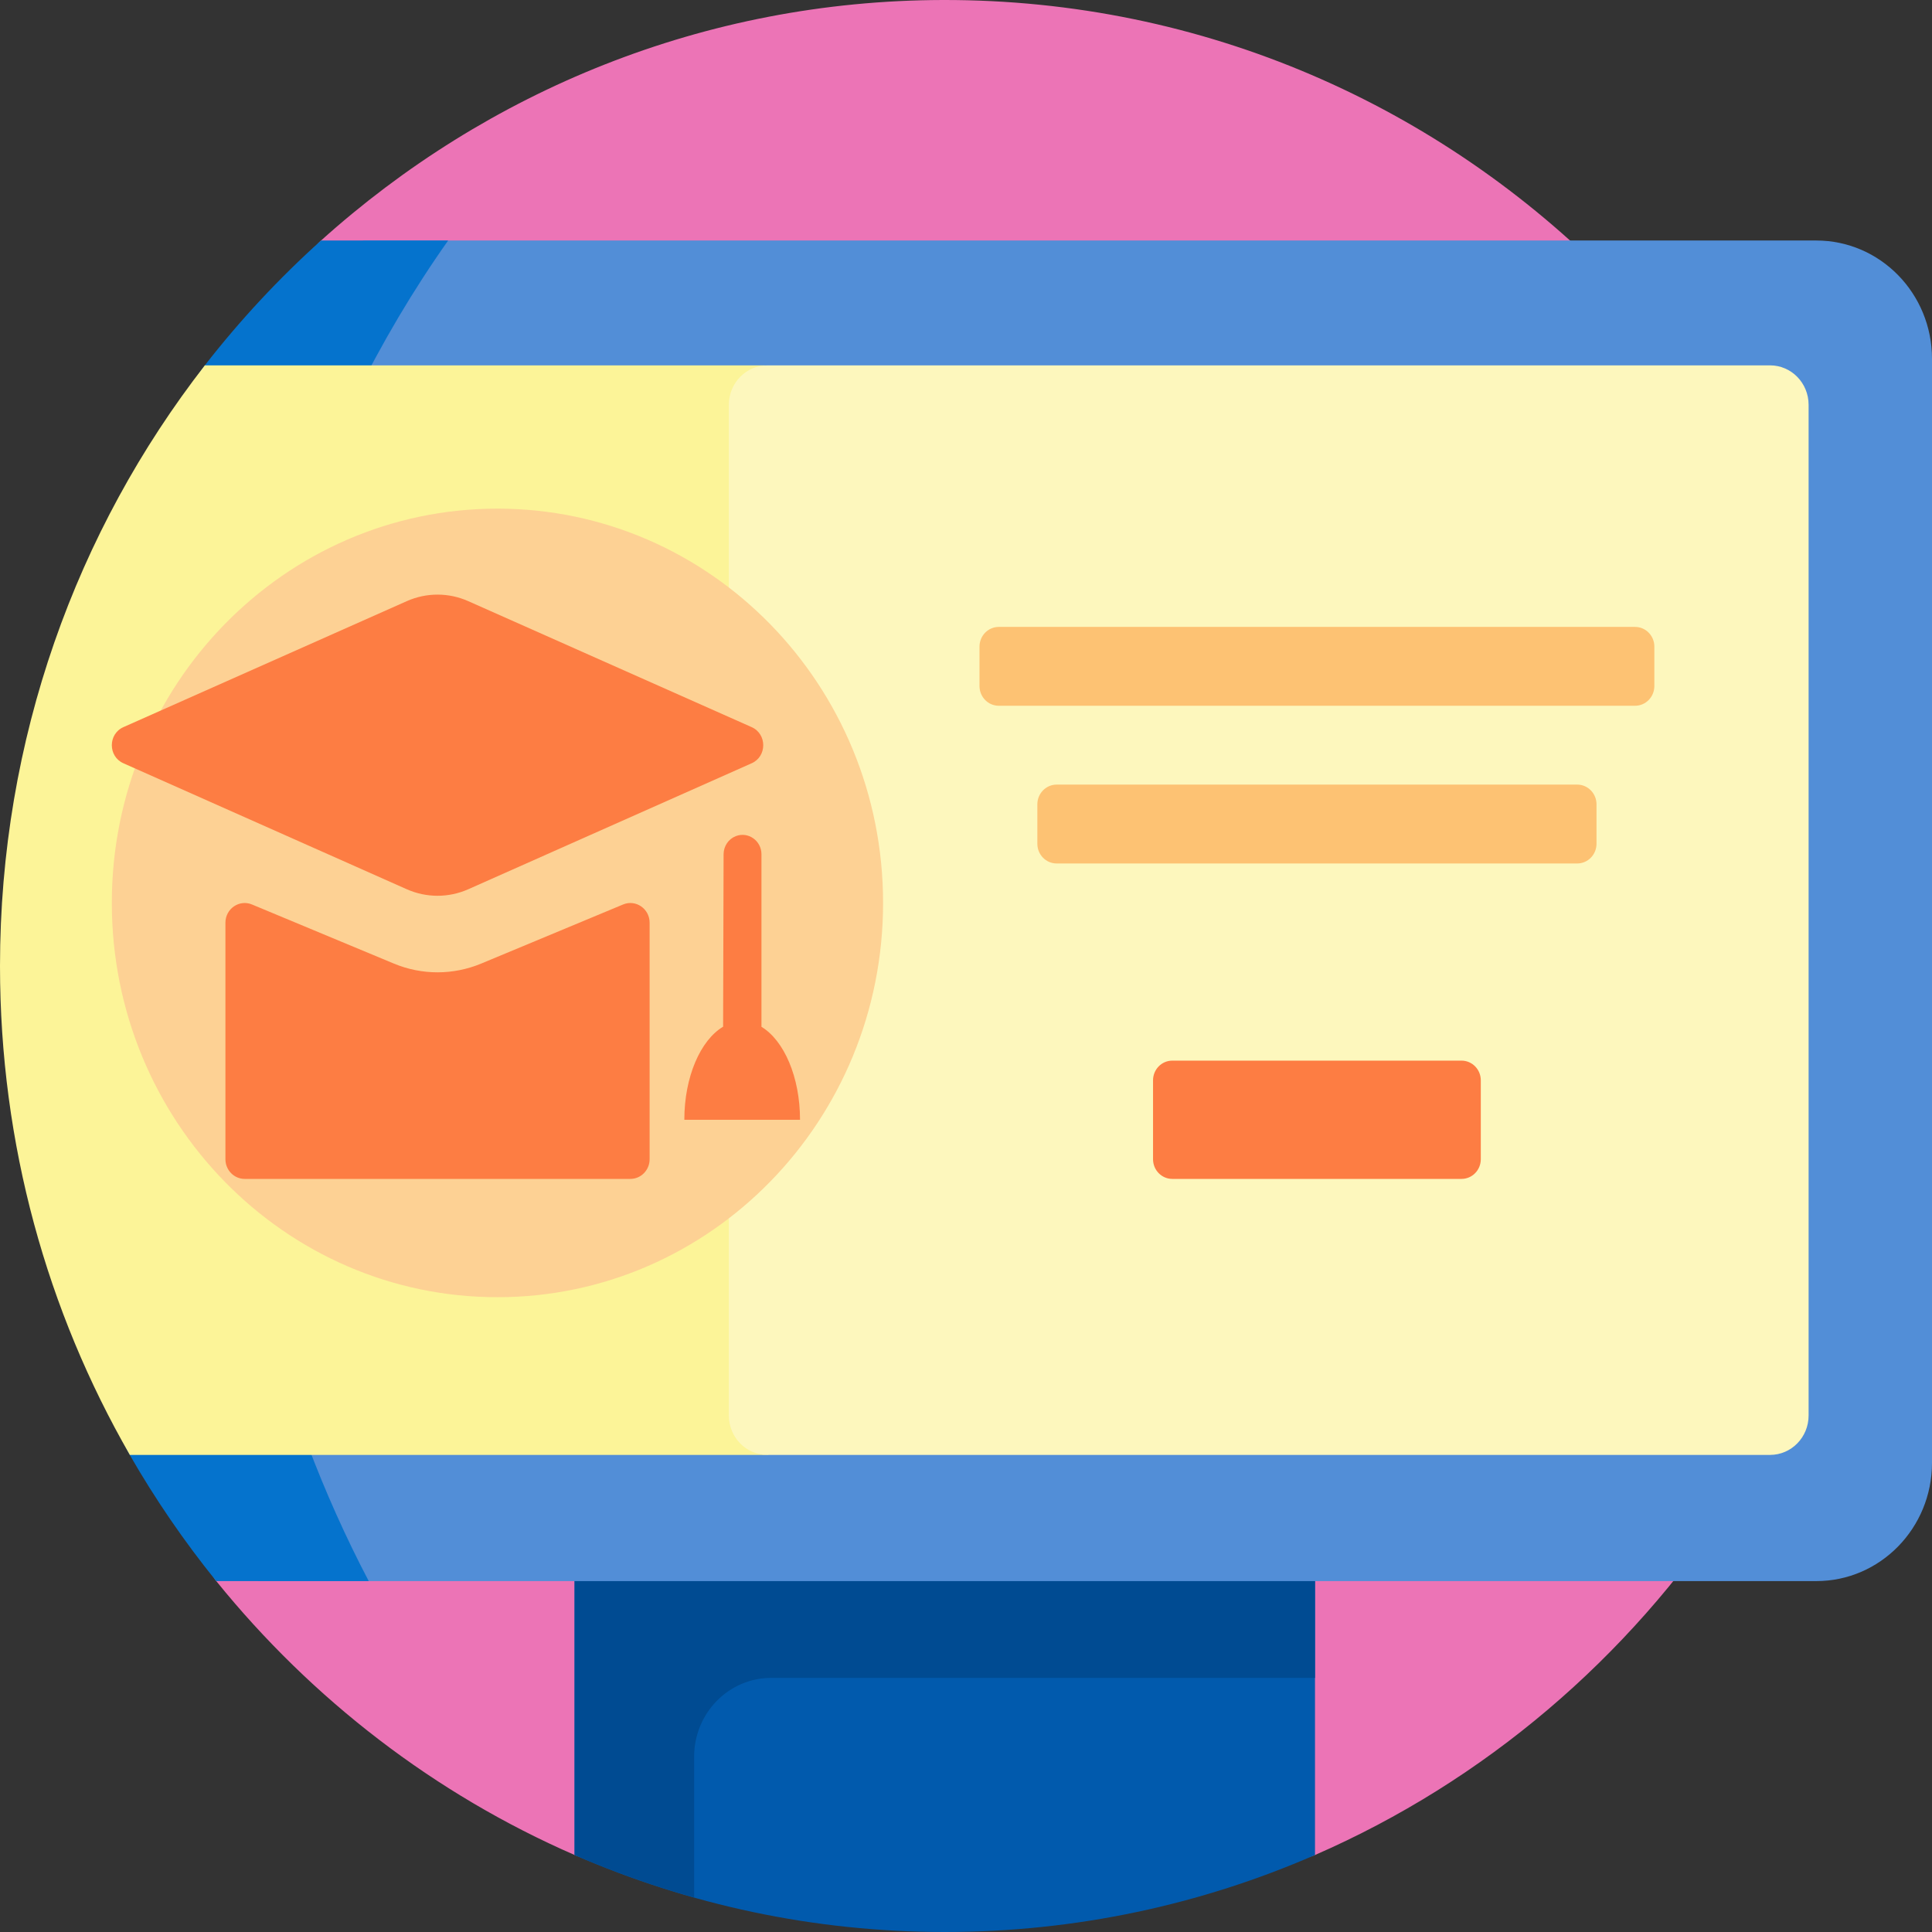 <svg width="100" height="100" viewBox="0 0 100 100" fill="none" xmlns="http://www.w3.org/2000/svg">
<rect x="0" y="0" width="100" height="100" fill="#333333" stroke="none"/>
<path d="M97.805 49.849C97.865 70.573 85.59 88.374 68.065 96.014C67.683 96.18 67.257 96.194 66.862 96.067C61.24 94.252 55.197 93.266 48.903 93.266C42.603 93.266 36.555 94.254 30.929 96.072C30.544 96.196 30.127 96.182 29.755 96.02C22.503 92.862 16.147 87.961 11.194 81.837C10.771 81.314 10.812 80.549 11.284 80.071C20.248 70.978 25.789 58.363 25.749 44.424C25.717 33.387 22.225 23.22 16.323 14.985C15.76 14.2 15.888 13.106 16.602 12.463C25.193 4.727 36.457 0.027 48.799 0C75.879 -0.058 97.724 22.16 97.805 49.849V49.849Z" fill="#EC74B6"/>
<path d="M29.74 75.306H68.064V96.014C62.18 98.579 55.703 100 48.902 100C42.101 100 35.626 98.579 29.74 96.014V75.306Z" fill="#015AAD"/>
<path d="M35.928 90.928V98.216C33.805 97.62 31.738 96.885 29.74 96.015V75.306H68.064V86.847H39.92C37.715 86.847 35.928 88.674 35.928 90.928V90.928Z" fill="#004B92"/>
<path d="M100 18.571V75.714C100 79.096 97.319 81.837 94.011 81.837H13.388C6.397 73.189 2.195 62.096 2.195 50C2.195 35.038 8.625 21.612 18.812 12.449H94.011C97.319 12.449 100 15.19 100 18.571V18.571Z" fill="#528ED7"/>
<path d="M19.085 81.837H11.192C9.538 79.791 8.04 77.608 6.718 75.308C2.448 67.885 3.965 27.446 10.602 18.911C12.416 16.579 14.429 14.416 16.616 12.449H23.196C15.951 22.707 11.576 35.989 11.576 50.504C11.576 62.022 14.329 72.766 19.085 81.837V81.837Z" fill="#0573CD"/>
<path d="M41.501 20.953V73.265C41.501 74.393 40.608 75.306 39.505 75.306H6.721C2.451 67.882 0 59.234 0 50C0 38.249 3.967 27.447 10.603 18.911H39.505C40.608 18.911 41.501 19.825 41.501 20.953Z" fill="#FCF498"/>
<path d="M91.617 75.306H39.721C38.619 75.306 37.725 74.393 37.725 73.265V20.953C37.725 19.825 38.619 18.911 39.721 18.911H91.617C92.72 18.911 93.613 19.825 93.613 20.953V73.265C93.613 74.393 92.72 75.306 91.617 75.306Z" fill="#FDF7BD"/>
<path d="M85.629 33.469V35.51C85.629 36.073 85.183 36.53 84.631 36.53H51.697C51.145 36.53 50.699 36.073 50.699 35.51V33.469C50.699 32.905 51.145 32.449 51.697 32.449H84.631C85.183 32.449 85.629 32.905 85.629 33.469V33.469ZM81.637 40.611H54.691C54.14 40.611 53.693 41.069 53.693 41.633V43.673C53.693 44.236 54.14 44.693 54.691 44.693H81.637C82.188 44.693 82.635 44.236 82.635 43.673V41.633C82.635 41.069 82.188 40.611 81.637 40.611V40.611Z" fill="#FDC273"/>
<path d="M45.708 46.735C45.708 58.006 36.772 67.143 25.748 67.143C14.724 67.143 5.788 58.006 5.788 46.735C5.788 35.464 14.724 26.327 25.748 26.327C36.772 26.327 45.708 35.464 45.708 46.735V46.735Z" fill="#FDD194"/>
<path d="M76.646 55.918V60C76.646 60.564 76.2 61.02 75.648 61.02H60.678C60.127 61.02 59.681 60.564 59.681 60V55.918C59.681 55.355 60.127 54.898 60.678 54.898H75.648C76.2 54.898 76.646 55.355 76.646 55.918V55.918ZM24.238 46.027L38.905 39.507C39.705 39.152 39.705 37.992 38.905 37.636L24.238 31.116C23.223 30.664 22.07 30.664 21.054 31.116L6.388 37.636C5.588 37.992 5.588 39.152 6.388 39.507L21.054 46.027C22.07 46.478 23.223 46.478 24.238 46.027ZM32.25 46.816L24.906 49.875C23.457 50.478 21.835 50.478 20.387 49.875L13.043 46.816C12.386 46.542 11.668 47.036 11.668 47.76V60C11.668 60.564 12.115 61.02 12.666 61.02H32.626C33.178 61.02 33.624 60.564 33.624 60V47.76C33.625 47.036 32.906 46.542 32.25 46.816ZM39.413 53.148V44.215C39.413 43.514 38.726 43.03 38.086 43.278C37.706 43.425 37.455 43.797 37.453 44.212L37.428 53.142C36.259 53.837 35.421 55.731 35.421 57.959H41.409C41.409 55.738 40.576 53.849 39.413 53.148Z" fill="#FD7D43"/>
</svg>
